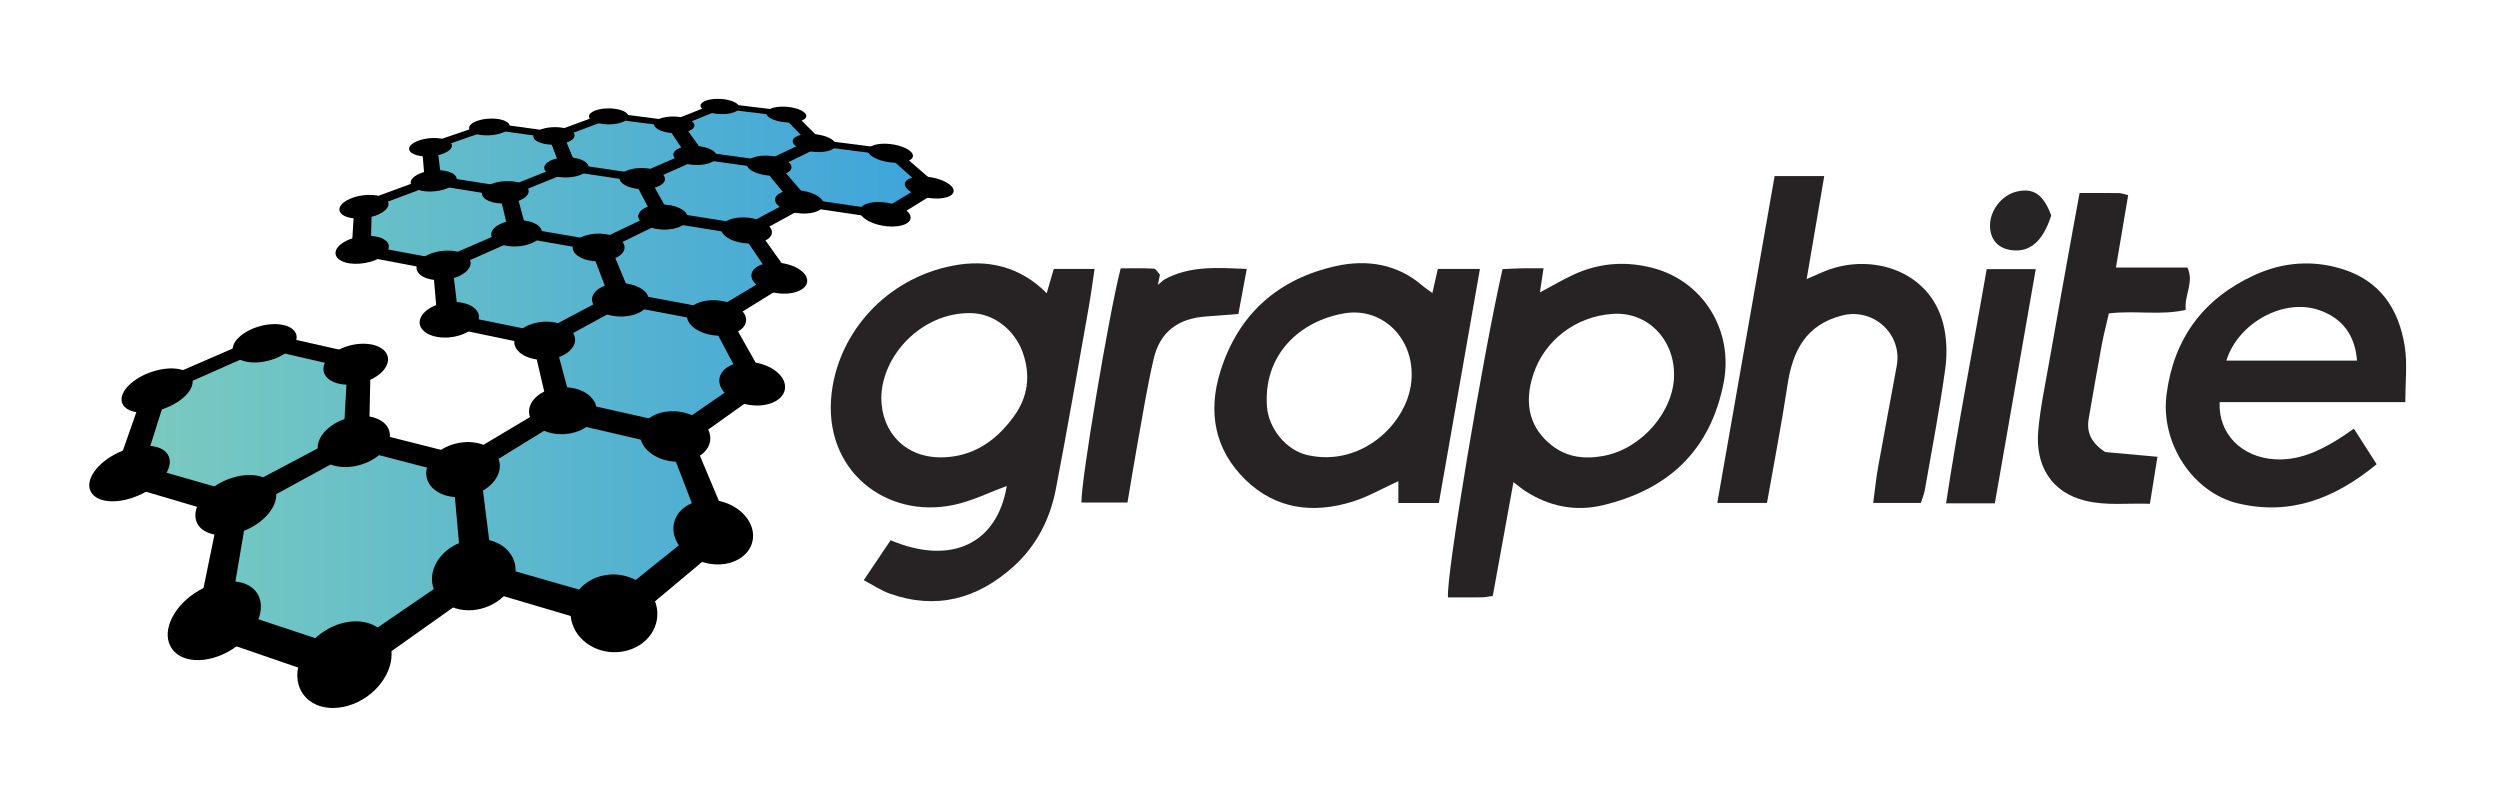 <?xml version="1.0" encoding="utf-8"?>
<!-- Generator: Adobe Illustrator 16.0.4, SVG Export Plug-In . SVG Version: 6.00 Build 0)  -->
<!DOCTYPE svg PUBLIC "-//W3C//DTD SVG 1.1//EN" "http://www.w3.org/Graphics/SVG/1.1/DTD/svg11.dtd">
<svg version="1.1" id="Layer_1" xmlns="http://www.w3.org/2000/svg" xmlns:xlink="http://www.w3.org/1999/xlink" x="0px" y="0px"
	 width="364px" height="115px" viewBox="0 0 364 115" enable-background="new 0 0 364 115" xml:space="preserve">
<path fill-rule="evenodd" clip-rule="evenodd" fill="#272324" d="M125.762,84.475c1.556-2.315,2.747-4.086,3.909-5.814
	c8.852,3.725,15.522,0.496,16.913-7.895c-2.553,0.929-5.076,2.195-7.746,2.756c-9.877,2.076-19.098-5.09-17.749-16.319
	c1.058-8.798,7.897-16.63,17.641-18.522c5.012-0.975,9.789,0.083,13.671,4.014c0.37-1.275,0.689-2.373,1.026-3.538
	c1.915,0,3.761,0,5.945,0c-0.3,1.971-0.545,3.858-0.878,5.73c-1.561,8.762-3.074,17.533-4.751,26.272
	c-0.849,4.426-2.852,8.364-6.26,11.401c-5.231,4.663-11.207,6.267-17.968,3.86C128.266,85.975,127.134,85.196,125.762,84.475z
	 M128.32,57.992c0.015,4.839,3.556,9.202,9.959,8.532c4.083-0.426,7.071-2.743,9.386-5.965c2.022-2.814,2.411-5.921,1.255-9.211
	c-1.14-3.245-4.143-5.673-7.469-5.755C134.161,45.414,128.322,51.859,128.32,57.992z"/>
<path fill-rule="evenodd" clip-rule="evenodd" fill="#272324" d="M217.348,86.768c-0.646,0.087-1.114,0.197-1.585,0.204
	c-1.656,0.021-3.312,0.009-4.934,0.009c-0.325-2.872,5.083-35.229,7.938-47.792c0.883-0.041,1.834-0.101,2.786-0.123
	c0.971-0.021,1.942-0.005,3.188-0.005c-0.185,1.229-0.336,2.231-0.53,3.519c1.752-0.933,3.284-1.844,4.892-2.587
	c3.794-1.752,7.729-2.029,11.762-0.916c7.242,2.001,11.56,9.177,10.101,16.651c-1.931,9.882-8.083,15.588-17.65,17.845
	c-4,0.944-7.797,0.154-11.259-2.094c-0.482-0.313-0.922-0.691-1.696-1.276C219.325,75.888,218.343,81.293,217.348,86.768z
	 M243.747,54.505c-0.027-5.207-3.918-9.144-8.938-8.805c-5.55,0.375-9.958,4.01-11.53,8.72c-1.542,4.619-0.356,8.037,2.605,10.385
	c2.306,1.829,4.927,2.104,7.774,1.537C239.084,65.263,243.774,59.837,243.747,54.505z"/>
<path fill-rule="evenodd" clip-rule="evenodd" fill="#272324" d="M209.497,73.238c-2.297,0-4.037,0-5.896,0c0-1.16,0-2.187,0-3.183
	c-2.291,1.042-4.414,2.283-6.702,2.993c-5.712,1.773-11.145,1.102-15.557-3.193c-4.495-4.376-5.496-9.845-3.668-15.741
	c2.609-8.413,8.474-13.559,16.949-15.398c4.396-0.954,8.815-0.293,12.468,2.861c0.435,0.375,0.923,0.685,1.461,1.081
	c0.289-1.269,0.541-2.371,0.798-3.501c2.02,0,3.86,0,6.128,0C213.468,50.615,211.486,61.904,209.497,73.238z M205.537,54.319
	c-0.074-5.493-4.548-9.614-9.854-8.69c-6.467,1.125-11.773,6.04-11.21,13.588c0.236,3.157,2.767,6.308,5.838,7.03
	C198.577,68.193,205.755,60.97,205.537,54.319z"/>
<path fill-rule="evenodd" clip-rule="evenodd" fill="#272324" d="M350.211,58.552c-9.363,0-18.202,0-27.03,0
	c-0.22,4.577,3.17,8.022,8.027,8.321c3.388,0.209,6.31-1.125,9.104-2.834c0.736-0.45,1.436-0.96,2.418-1.622
	c1.136,1.773,2.168,3.385,3.312,5.172c-6.007,4.933-12.499,7.542-20.193,5.703c-6.594-1.575-11.31-8.8-10.402-15.853
	c1.046-8.135,5.323-13.952,12.812-17.389c4.21-1.932,8.597-2.213,12.914-0.836c5.218,1.666,8.107,5.589,8.978,11.348
	C350.522,53.042,350.211,55.624,350.211,58.552z M324.16,52.502c6.322,0,12.623,0,19.02,0c-0.3-3.807-2.201-6.212-5.548-7.361
	C332.478,43.374,325.843,47.035,324.16,52.502z"/>
<path fill-rule="evenodd" clip-rule="evenodd" fill="#272324" d="M257.271,73.23c-2.583,0-4.71,0-7.236,0
	c2.8-15.962,5.565-31.721,8.35-47.593c2.474,0,4.774,0,7.226,0c-0.85,4.973-1.668,9.759-2.562,14.995
	c1.312-0.563,2.161-0.968,3.038-1.297c6.48-2.437,14.794,0.039,16.821,7.712c0.562,2.124,0.619,4.519,0.314,6.708
	c-0.82,5.912-1.952,11.781-2.982,17.664c-0.101,0.572-0.347,1.12-0.567,1.811c-2.211,0-4.432,0-6.934,0
	c0.249-1.846,0.417-3.562,0.719-5.252c0.877-4.915,1.824-9.816,2.71-14.729c0.837-4.639-3.419-8.478-7.964-7.313
	c-5.273,1.352-7.199,5.155-7.942,10.105C259.403,61.736,258.297,67.396,257.271,73.23z"/>
<path fill-rule="evenodd" clip-rule="evenodd" fill="#272324" d="M302.788,28.101c2.163,0,3.929-0.015,5.694,0.012
	c0.378,0.005,0.753,0.159,1.379,0.301c-0.588,3.476-1.166,6.894-1.782,10.541c3.587,0,7.002,0,10.408,0
	c1.016,2.17-0.472,3.948-0.245,6.166c-3.663,0.834-7.3,0.05-11.193,0.51c-0.334,1.464-0.744,3.029-1.04,4.616
	c-0.662,3.56-1.274,7.128-1.892,10.696c-0.334,1.934,0.281,3.484,2.404,4.876c2.132,0.193,4.75,0.431,7.603,0.688
	c-0.353,2.202-0.7,4.375-1.097,6.848c-3.221-0.124-6.293,0.311-9.413-0.453c-4.916-1.203-7.294-5.081-6.848-10.168
	c0.298-3.401,1.024-6.768,1.615-10.14c1.097-6.261,2.232-12.515,3.356-18.771C302.063,32.013,302.402,30.205,302.788,28.101z"/>
<path fill-rule="evenodd" clip-rule="evenodd" fill="#272324" d="M169.485,40.723c3.722-2.068,7.734-1.743,12.044-1.565
	c-0.419,2.25-0.803,4.312-1.22,6.554c-1.638,0.129-3.184,0.266-4.731,0.37c-4.043,0.273-6.693,2.248-7.601,6.151
	c-0.953,4.094-1.612,8.258-2.364,12.397c-0.505,2.781-0.95,5.573-1.452,8.538c-2.299,0-4.498,0-6.698,0
	c-0.167-2.562,3.978-27.404,5.708-34.097c1.547,0,3.196-0.047,4.837,0.042c0.31,0.017,0.59,0.578,0.883,0.888
	c-0.083,0.39-0.167,0.78-0.314,1.476C169.067,41.07,169.276,40.896,169.485,40.723z"/>
<path fill-rule="evenodd" clip-rule="evenodd" fill="#272324" d="M290.45,73.287c-2.577,0-4.627,0-7.102,0
	c1.738-11.476,3.949-22.718,5.919-34.102c2.365,0,4.591,0,7.139,0C294.412,50.6,292.441,61.885,290.45,73.287z"/>
<path fill-rule="evenodd" clip-rule="evenodd" fill="#272425" d="M298.66,31.37c-1.206,3.807-3.16,5.447-5.886,5.038
	c-1.856-0.28-2.943-1.489-3.025-3.366c-0.101-2.324,1.675-4.653,3.936-5.16C296.091,27.341,297.523,28.311,298.66,31.37z"/>
<linearGradient id="SVGID_1_" gradientUnits="userSpaceOnUse" x1="19.293" y1="55.879" x2="135.33" y2="55.879">
	<stop  offset="0" style="stop-color:#7ACBBF"/>
	<stop  offset="1" style="stop-color:#3EA4DB"/>
</linearGradient>
<path fill-rule="evenodd" clip-rule="evenodd" fill="url(#SVGID_1_)" d="M129.086,31.075L117.067,29.3l-4.35-5.141l6.437-3.133
	l10.664,1.383l5.511,4.873L129.086,31.075z M101.398,22.374l-2.942-4.227l6.479-2.608l9.434,1.148l3.946,4.027l-6.443,3.102
	L101.398,22.374z M93.234,25.711l-10.323-1.522l-1.788-4.452l7.378-2.739l9.317,1.207l2.901,4.235L93.234,25.711z M73.844,27.684
	l-10.142-1.61l-0.526-4.69l8.344-2.877l9.179,1.269l1.759,4.457L73.844,27.684z M74.648,33.772l-10.355,4.522l-11.36-2.13
	l0.234-6.098l9.905-3.674l10.174,1.625L74.648,33.772z M34.13,72.787l-14.837-4.302l3.858-11.716l15.268-6.701l12.938,2.967
	l-0.521,10.826L34.13,72.787z M51.248,64.604l15.536,4.003l1.446,14.911l-18.369,12.7L31.43,90.021l3.021-16.362L51.248,64.604z
	 M81.772,60.098l15.995,3.671l5.324,13.587l-14.123,11.46l-19.197-5.57l-1.625-14.85L81.772,60.098z M82.314,59.438l-2.575-10.002
	l10.736-5.799l13.636,2.569l5.021,9.295l-10.91,7.562L82.314,59.438z M90.188,43.188l-2.859-7.195l8.857-4.283l11.865,1.896
	l4.6,6.758l-8.908,5.366L90.188,43.188z M111.475,24.114l4.25,5.133l-7.491,4.004l-11.817-1.878l-2.952-5.42l7.499-3.293
	L111.475,24.114z M89.39,43.289L78.627,49.04l-13.261-2.73l-0.81-7.692l10.38-4.557l11.658,2.018L89.39,43.289z M82.383,24.49
	l10.357,1.537l2.898,5.433l-8.855,4.253L75.17,33.714l-1.44-5.748L82.383,24.49z"/>
<g id="Ellipse_1_46_">
	<g>
		<path d="M50.47,90.588c-3.641,0.663-6.854,3.829-7.159,7.212c-0.318,3.553,2.669,5.923,6.651,5.133
			c3.94-0.781,7.082-4.311,7.056-7.734C56.992,91.938,54.076,89.932,50.47,90.588z"/>
	</g>
</g>
<g id="Ellipse_1_copy_46_">
	<g>
		<path d="M51.703,60.64c-2.816,0.402-5.256,2.296-5.436,4.295c-0.187,2.074,2.12,3.44,5.135,2.981
			c2.992-0.454,5.388-2.512,5.373-4.53C56.76,61.445,54.498,60.242,51.703,60.64z"/>
	</g>
</g>
<g id="Ellipse_1_copy_4_46_">
	<g>
		<path d="M37.89,69.357c-2.488-0.693-6.061,0.477-8.078,2.68c-2.098,2.293-1.761,4.857,0.862,5.659
			c2.657,0.81,6.486-0.545,8.446-2.948C41.002,72.44,40.409,70.059,37.89,69.357z"/>
	</g>
</g>
<g id="Ellipse_1_copy_5_46_">
	<g>
		<path d="M71.495,78.714c-2.926-0.814-6.432,0.56-7.921,3.155c-1.554,2.709-0.365,5.752,2.758,6.706
			c3.17,0.967,6.916-0.645,8.265-3.497C75.89,82.348,74.462,79.54,71.495,78.714z"/>
	</g>
</g>
<g id="Polygon_1_46_">
	<g>
		<path d="M69.751,66.896l-17.977-4.531L32.28,72.686l-3.958,19.322l21.971,7.56L71.926,84.22L69.751,66.896z M50.496,94.437
			l-16.929-5.608l2.555-15.026l15.533-8.447l14.453,3.749l1.249,13.788L50.496,94.437z"/>
	</g>
</g>
<g id="Ellipse_1_copy_2_46_">
	<g>
		<path d="M37.452,86.396c-1.397-2.185-5.151-2.362-8.519-0.405c-3.471,2.016-5.385,5.621-4.133,8.071
			c1.297,2.542,5.413,2.756,9.037,0.463C37.345,92.305,38.898,88.661,37.452,86.396z"/>
	</g>
</g>
<g id="Ellipse_1_copy_3_46_">
	<g>
		<path d="M71.763,65.612c-1.668-1.548-4.876-1.67-7.264-0.283c-2.448,1.422-3.206,3.944-1.59,5.646
			c1.666,1.752,5.134,1.898,7.638,0.313C72.983,69.747,73.481,67.201,71.763,65.612z"/>
	</g>
</g>
<g id="Ellipse_1_copy_44_">
	<g>
		<path d="M39.072,47.249c-2.49,0.305-4.8,1.736-5.154,3.238c-0.366,1.551,1.486,2.568,4.131,2.225
			c2.627-0.34,4.917-1.879,5.128-3.391C43.381,47.855,41.546,46.946,39.072,47.249z"/>
	</g>
</g>
<g id="Ellipse_1_copy_4_44_">
	<g>
		<path d="M26.276,53.788c-2.081-0.512-5.253,0.357-7.165,1.986c-1.977,1.685-1.887,3.557,0.284,4.136
			c2.197,0.587,5.572-0.399,7.455-2.152C28.67,56.063,28.379,54.307,26.276,53.788z"/>
	</g>
</g>
<g id="Polygon_1_44_">
	<g>
		<path d="M38.952,48.554l-17.777,7.695l-4.87,13.877l17.659,5.237l19.754-10.779l0.264-12.645L38.952,48.554z M50.015,63.636
			l-15.391,8.172l-13.674-3.925l3.419-10.816l14.164-6.268l12.043,2.784L50.015,63.636z"/>
	</g>
</g>
<g id="Ellipse_1_copy_2_44_">
	<g>
		<path d="M24.418,66.156c-0.993-1.555-4.15-1.68-7.145-0.281c-3.072,1.433-4.934,3.975-4.062,5.689
			c0.901,1.769,4.31,1.914,7.507,0.317C23.832,70.326,25.442,67.761,24.418,66.156z"/>
	</g>
</g>
<g id="Ellipse_1_copy_3_44_">
	<g>
		<path d="M55.88,50.979c-1.249-1.158-4.011-1.248-6.241-0.207c-2.282,1.065-3.225,2.941-2.03,4.198
			c1.224,1.29,4.177,1.395,6.516,0.227C56.408,54.056,57.16,52.166,55.88,50.979z"/>
	</g>
</g>
<g id="Ellipse_1_42_">
	<g>
		<path d="M95.493,87.898c-0.886-2.934-4.195-4.742-7.451-4.147c-3.286,0.598-5.489,3.447-4.869,6.485
			c0.649,3.183,4.113,5.298,7.674,4.592C94.374,94.129,96.421,90.97,95.493,87.898z"/>
	</g>
</g>
<g id="Ellipse_1_copy_42_">
	<g>
		<path d="M86.754,58.977c-0.541-1.789-3.045-2.896-5.626-2.529c-2.6,0.371-4.427,2.114-4.052,3.953
			c0.391,1.905,2.977,3.16,5.746,2.737C85.57,62.719,87.314,60.83,86.754,58.977z"/>
	</g>
</g>
<g id="Ellipse_1_copy_5_42_">
	<g>
		<path d="M104.947,72.993c-3.012-0.74-6,0.512-6.736,2.868c-0.765,2.456,1.172,5.209,4.397,6.07
			c3.271,0.871,6.417-0.584,6.961-3.163C110.093,76.295,107.999,73.744,104.947,72.993z"/>
	</g>
</g>
<g id="Polygon_1_42_">
	<g>
		<path d="M100.159,62.197l-18.49-4.159l-15.871,9.468l1.561,17.53l22.91,6.782L106.8,77.992L100.159,62.197z M89.096,87.216
			l-17.618-5.048l-1.692-13.641l12.582-7.741l14.883,3.436l4.842,12.567L89.096,87.216z"/>
	</g>
</g>
<g id="Ellipse_1_copy_3_42_">
	<g>
		<path d="M101.75,61.018c-2.013-1.421-5.129-1.532-7.051-0.257c-1.971,1.308-2.022,3.619-0.018,5.176
			c2.064,1.601,5.425,1.734,7.404,0.286C104.014,64.811,103.82,62.479,101.75,61.018z"/>
	</g>
</g>
<g id="Ellipse_1_copy_40_">
	<g>
		<path d="M94.349,43.078c-0.571-1.279-2.766-2.073-4.931-1.808c-2.178,0.269-3.594,1.518-3.137,2.826
			c0.469,1.349,2.732,2.23,5.028,1.933C93.589,45.731,94.937,44.395,94.349,43.078z"/>
	</g>
</g>
<g id="Ellipse_1_copy_4_40_">
	<g>
		<path d="M80.863,46.965c-2.215-0.443-4.722,0.312-5.643,1.721c-0.95,1.453,0.125,3.065,2.452,3.563
			c2.352,0.502,4.977-0.346,5.812-1.855C84.293,48.931,83.101,47.414,80.863,46.965z"/>
	</g>
</g>
<g id="Ellipse_1_copy_5_40_">
	<g>
		<path d="M110.259,52.849c-2.522-0.505-4.939,0.352-5.438,1.956c-0.517,1.659,1.193,3.502,3.863,4.072
			c2.7,0.577,5.218-0.394,5.582-2.12C114.618,55.089,112.808,53.359,110.259,52.849z"/>
	</g>
</g>
<g id="Polygon_1_40_">
	<g>
		<path d="M105.819,45.353l-15.832-2.943l-12.59,6.685l2.764,11.866l18.982,4.413l12.824-9.136L105.819,45.353z M97.949,62.378
			l-14.658-3.319l-2.481-9.259l9.957-5.433l12.707,2.414l4.581,8.649L97.949,62.378z"/>
	</g>
</g>
<g id="Ellipse_1_copy_3_40_">
	<g>
		<path d="M107.106,44.518c-1.76-1.008-4.395-1.085-5.952-0.178c-1.588,0.926-1.505,2.554,0.255,3.641
			c1.803,1.114,4.611,1.203,6.201,0.194C109.165,47.187,108.908,45.548,107.106,44.518z"/>
	</g>
</g>
<g id="Ellipse_1_copy_38_">
	<g>
		<path d="M78.854,33.521c-0.303-1.01-2.13-1.64-4.098-1.428c-1.978,0.213-3.425,1.204-3.217,2.236
			c0.214,1.06,2.082,1.75,4.157,1.515C77.759,35.61,79.165,34.559,78.854,33.521z"/>
	</g>
</g>
<g id="Ellipse_1_copy_4_38_">
	<g>
		<path d="M66.327,36.583c-1.895-0.346-4.212,0.246-5.217,1.345c-1.033,1.129-0.305,2.377,1.67,2.759
			c1.993,0.387,4.414-0.27,5.364-1.438C69.07,38.115,68.239,36.932,66.327,36.583z"/>
	</g>
</g>
<g id="Polygon_1_38_">
	<g>
		<path d="M88.639,35.306l-13.553-2.311l-12.114,5.249l0.784,9.087l15.772,3.299l12.629-6.902L88.639,35.306z M78.963,48.388
			l-12.225-2.497l-0.861-7.099l9.597-4.252l10.849,1.887l2.559,6.688L78.963,48.388z"/>
	</g>
</g>
<g id="Ellipse_1_copy_2_38_">
	<g>
		<path d="M68.963,44.775c-1.319-1.011-3.917-1.088-5.866-0.179c-1.989,0.93-2.614,2.563-1.332,3.656
			c1.316,1.119,4.082,1.208,6.108,0.195C69.856,47.454,70.314,45.809,68.963,44.775z"/>
	</g>
</g>
<g id="Ellipse_1_copy_3_38_">
	<g>
		<path d="M89.923,34.65c-1.386-0.793-3.709-0.853-5.241-0.137c-1.56,0.728-1.754,2.004-0.381,2.853
			c1.403,0.867,3.86,0.934,5.433,0.147C91.276,36.742,91.338,35.459,89.923,34.65z"/>
	</g>
</g>
<g id="Ellipse_1_copy_36_">
	<g>
		<path d="M99.946,31.191c-0.565-0.953-2.51-1.545-4.367-1.345c-1.868,0.202-3.007,1.135-2.525,2.105
			c0.493,0.997,2.494,1.646,4.446,1.425C99.441,33.156,100.526,32.169,99.946,31.191z"/>
	</g>
</g>
<g id="Ellipse_1_copy_5_36_">
	<g>
		<path d="M113.998,38.333c-2.16-0.362-4.181,0.258-4.54,1.409c-0.37,1.186,1.145,2.495,3.411,2.896
			c2.29,0.406,4.378-0.282,4.638-1.508C117.76,39.939,116.177,38.699,113.998,38.333z"/>
	</g>
</g>
<g id="Polygon_1_36_">
	<g>
		<path d="M109.931,32.87l-13.79-2.173l-10.348,4.937l3.227,8.495l16.125,3.065l10.406-6.432L109.931,32.87z M104.007,45.108
			l-12.492-2.325l-2.753-6.639l8.172-3.995l11.043,1.772l4.242,6.266L104.007,45.108z"/>
	</g>
</g>
<g id="Ellipse_1_copy_3_36_">
	<g>
		<path d="M111.006,32.252c-1.556-0.746-3.831-0.801-5.129-0.128c-1.323,0.686-1.172,1.884,0.385,2.68
			c1.591,0.813,3.994,0.876,5.314,0.139C112.871,34.217,112.592,33.012,111.006,32.252z"/>
	</g>
</g>
<g id="Ellipse_1_copy_34_">
	<g>
		<path d="M104.189,22.302c-0.546-0.74-2.294-1.2-3.923-1.042c-1.636,0.158-2.586,0.883-2.103,1.635
			c0.494,0.77,2.287,1.268,3.989,1.096C103.846,23.82,104.749,23.057,104.189,22.302z"/>
	</g>
</g>
<g id="Ellipse_1_copy_4_34_">
	<g>
		<path d="M94.383,24.531c-1.718-0.248-3.512,0.18-4.031,0.971c-0.53,0.811,0.468,1.7,2.253,1.969
			c1.8,0.274,3.651-0.194,4.114-1.026C97.17,25.632,96.115,24.781,94.383,24.531z"/>
	</g>
</g>
<g id="Ellipse_1_copy_5_34_">
	<g>
		<path d="M116.782,27.768c-1.893-0.273-3.631,0.197-3.903,1.068c-0.279,0.894,1.08,1.874,3.055,2.173
			c1.992,0.301,3.779-0.214,3.974-1.134C120.097,28.98,118.689,28.044,116.782,27.768z"/>
	</g>
</g>
<g id="Polygon_1_34_">
	<g>
		<path d="M113.046,23.594l-12.236-1.674l-8.779,3.809l3.366,6.405l14.042,2.26l8.762-4.793L113.046,23.594z M108.374,32.854
			L97.471,31.13l-2.81-5.013l6.928-3.072l9.78,1.359l3.923,4.766L108.374,32.854z"/>
	</g>
</g>
<g id="Ellipse_1_copy_2_34_">
	<g>
		<path d="M99.014,30.349c-1.399-0.708-3.605-0.76-4.973-0.121c-1.392,0.652-1.429,1.789-0.035,2.543
			c1.422,0.771,3.749,0.83,5.146,0.13C100.524,32.214,100.44,31.071,99.014,30.349z"/>
	</g>
</g>
<g id="Ellipse_1_copy_3_34_">
	<g>
		<path d="M113.967,23.117c-1.395-0.576-3.4-0.619-4.515-0.097c-1.134,0.53-0.95,1.453,0.45,2.063
			c1.425,0.621,3.528,0.668,4.658,0.103C115.671,24.629,115.389,23.702,113.967,23.117z"/>
	</g>
</g>
<g id="Ellipse_1_copy_32_">
	<g>
		<path d="M63.002,24.811c-1.812,0.174-3.253,0.98-3.206,1.818c0.046,0.857,1.628,1.413,3.522,1.223
			c1.885-0.189,3.298-1.04,3.17-1.882C66.363,25.149,64.807,24.637,63.002,24.811z"/>
	</g>
</g>
<g id="Ellipse_1_copy_4_32_">
	<g>
		<path d="M54.817,28.452c-1.654-0.278-3.807,0.2-4.843,1.083c-1.063,0.907-0.564,1.902,1.149,2.206
			c1.729,0.307,3.97-0.216,4.972-1.149C57.071,29.682,56.484,28.731,54.817,28.452z"/>
	</g>
</g>
<g id="Polygon_1_32_">
	<g>
		<path d="M75.013,27.412l-11.841-1.867L51.6,29.789l-0.433,7.202l13.479,2.565l12.189-5.414L75.013,27.412z M64.462,37.809
			l-10.476-1.95l0.143-5.634l9.175-3.426l9.458,1.518l1.26,5.34L64.462,37.809z"/>
	</g>
</g>
<g id="Ellipse_1_copy_2_32_">
	<g>
		<path d="M56.102,34.978c-1.04-0.798-3.337-0.857-5.181-0.137c-1.877,0.733-2.627,2.016-1.625,2.871
			c1.025,0.872,3.454,0.94,5.369,0.148C56.544,37.084,57.164,35.792,56.102,34.978z"/>
	</g>
</g>
<g id="Ellipse_1_copy_3_32_">
	<g>
		<path d="M76.269,26.88c-1.121-0.642-3.201-0.688-4.687-0.108c-1.511,0.591-1.876,1.619-0.773,2.301
			c1.125,0.696,3.312,0.749,4.841,0.117C77.152,28.568,77.411,27.534,76.269,26.88z"/>
	</g>
</g>
<g id="Ellipse_1_copy_30_">
	<g>
		<path d="M74.184,18.203c-0.193-0.648-1.629-1.051-3.218-0.914c-1.595,0.14-2.788,0.776-2.656,1.435
			c0.134,0.673,1.595,1.108,3.252,0.958C73.212,19.533,74.382,18.865,74.184,18.203z"/>
	</g>
</g>
<g id="Ellipse_1_copy_4_30_">
	<g>
		<path d="M64.101,20.157c-1.496-0.217-3.345,0.157-4.154,0.847c-0.828,0.706-0.266,1.478,1.279,1.712
			c1.558,0.235,3.471-0.17,4.248-0.893C66.234,21.114,65.608,20.375,64.101,20.157z"/>
	</g>
</g>
<g id="Ellipse_1_copy_5_30_">
	<g>
		<path d="M83.537,22.965c-1.638-0.236-3.455,0.172-4.082,0.927c-0.643,0.772,0.192,1.617,1.89,1.875
			c1.71,0.259,3.588-0.185,4.169-0.978C86.081,24.013,85.185,23.204,83.537,22.965z"/>
	</g>
</g>
<g id="Polygon_1_30_">
	<g>
		<path d="M81.882,19.333l-10.688-1.463l-9.779,3.332l0.47,5.541L73.9,28.675l10.155-4.125L81.882,19.333z M73.569,27.355
			l-9.352-1.479l-0.52-4.338l7.744-2.683l8.526,1.186l1.579,4.138L73.569,27.355z"/>
	</g>
</g>
<g id="Ellipse_1_copy_3_30_">
	<g>
		<path d="M82.95,18.915c-1.05-0.504-2.901-0.541-4.168-0.083c-1.285,0.464-1.512,1.27-0.474,1.802
			c1.058,0.541,2.993,0.581,4.289,0.088C83.874,20.235,84.017,19.425,82.95,18.915z"/>
	</g>
</g>
<g id="Ellipse_1_copy_28_">
	<g>
		<path d="M91.411,16.673c-0.368-0.616-1.883-1.001-3.397-0.869c-1.523,0.133-2.513,0.739-2.202,1.367
			c0.318,0.64,1.866,1.054,3.444,0.911C90.827,17.939,91.786,17.304,91.411,16.673z"/>
	</g>
</g>
<g id="Polygon_1_28_">
	<g>
		<path d="M99.244,17.747l-10.849-1.391l-8.633,3.17l2.001,5.251l12.239,1.826l8.777-3.902L99.244,17.747z M93.319,25.356
			l-9.522-1.397l-1.711-4.113l6.822-2.551l8.659,1.127l2.664,3.927L93.319,25.356z"/>
	</g>
</g>
<g id="Ellipse_1_copy_3_28_">
	<g>
		<path d="M100.175,17.349c-1.163-0.479-2.983-0.514-4.097-0.078c-1.128,0.441-1.13,1.208,0.03,1.713
			c1.179,0.512,3.081,0.551,4.213,0.083C101.436,18.606,101.356,17.836,100.175,17.349z"/>
	</g>
</g>
<g id="Ellipse_1_copy_26_">
	<g>
		<path d="M107.476,15.247c-0.521-0.589-2.107-0.956-3.556-0.83c-1.454,0.127-2.264,0.706-1.792,1.304
			c0.481,0.611,2.104,1.004,3.61,0.868C107.238,16.454,108.008,15.848,107.476,15.247z"/>
	</g>
</g>
<g id="Ellipse_1_copy_5_26_">
	<g>
		<path d="M118.857,19.555c-1.682-0.213-3.206,0.156-3.417,0.836c-0.217,0.695,1.009,1.456,2.755,1.686
			c1.759,0.232,3.32-0.167,3.472-0.88C121.816,20.499,120.551,19.769,118.857,19.555z"/>
	</g>
</g>
<g id="Polygon_1_26_">
	<g>
		<path d="M115.421,16.27l-10.981-1.325l-7.605,3.022l3.35,4.989l12.417,1.729l7.555-3.703L115.421,16.27z M111.611,23.505
			l-9.658-1.324l-2.762-3.91l5.998-2.431l8.766,1.074l3.623,3.736L111.611,23.505z"/>
	</g>
</g>
<g id="Ellipse_1_copy_3_26_">
	<g>
		<path d="M116.228,15.891c-1.262-0.457-3.052-0.49-4.029-0.075c-0.99,0.421-0.791,1.151,0.476,1.633
			c1.287,0.488,3.156,0.525,4.142,0.079C117.788,17.089,117.511,16.354,116.228,15.891z"/>
	</g>
</g>
<g id="Ellipse_1_24_">
	<g>
		<path d="M132.122,30.779c-0.974-0.944-3.174-1.531-4.942-1.333c-1.778,0.199-2.514,1.124-1.614,2.087
			c0.924,0.988,3.202,1.629,5.056,1.411C132.467,32.728,133.124,31.748,132.122,30.779z"/>
	</g>
</g>
<g id="Ellipse_1_copy_5_24_">
	<g>
		<path d="M135.275,25.768c-1.914-0.259-3.488,0.187-3.531,1.01c-0.043,0.843,1.528,1.769,3.525,2.051
			c2.014,0.285,3.624-0.202,3.582-1.069C138.81,26.913,137.203,26.028,135.275,25.768z"/>
	</g>
</g>
<g id="Polygon_1_24_">
	<g>
		<path d="M130.568,21.814l-12.376-1.587l-7.571,3.613l4.956,6.051l14.238,2.128l7.307-4.521L130.568,21.814z M128.384,30.568
			l-11.051-1.622l-4.046-4.737l5.957-2.914l9.896,1.289l5.037,4.508L128.384,30.568z"/>
	</g>
</g>
<g id="Ellipse_1_copy_3_24_">
	<g>
		<path d="M131.346,21.361c-1.508-0.546-3.477-0.586-4.432-0.091c-0.97,0.504-0.553,1.378,0.968,1.956
			c1.549,0.589,3.612,0.634,4.569,0.098C133.394,22.795,132.882,21.917,131.346,21.361z"/>
	</g>
</g>
</svg>
